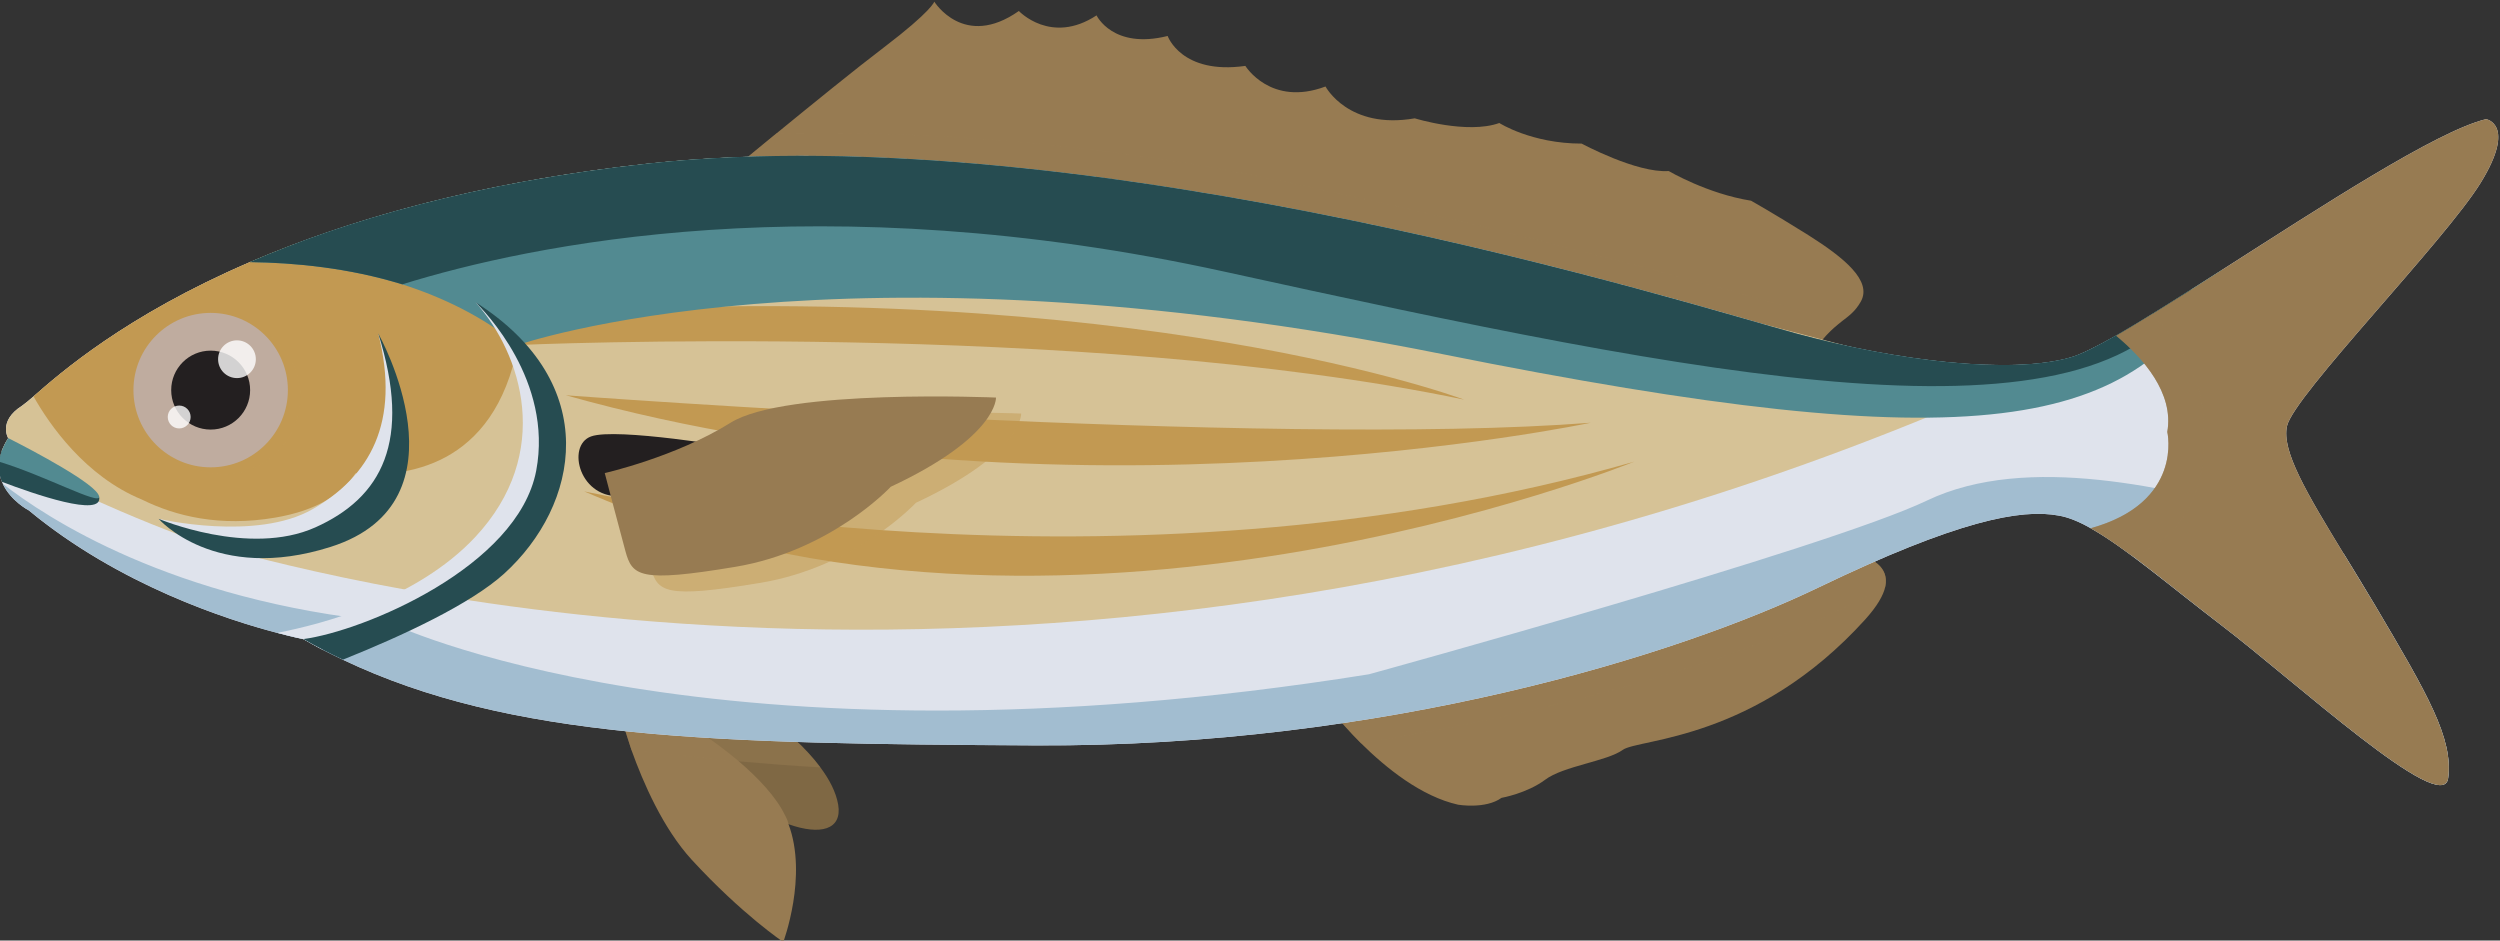 <?xml version="1.0" encoding="UTF-8" standalone="no"?>
<!-- Created with Inkscape (http://www.inkscape.org/) -->

<svg
   xmlns:dc="http://purl.org/dc/elements/1.1/"
   xmlns:cc="http://creativecommons.org/ns#"
   xmlns:rdf="http://www.w3.org/1999/02/22-rdf-syntax-ns#"
   xmlns:svg="http://www.w3.org/2000/svg"
   xmlns="http://www.w3.org/2000/svg"
   xmlns:sodipodi="http://sodipodi.sourceforge.net/DTD/sodipodi-0.dtd"
   xmlns:inkscape="http://www.inkscape.org/namespaces/inkscape"
   version="1.1"
   id="svg349"
   xml:space="preserve"
   width="214.693"
   height="80.773"
   viewBox="0 0 214.693 80.773"
   sodipodi:docname="fish.svg"
   inkscape:version="0.92.3 (2405546, 2018-03-11)"><rect x="0" y="0" width="214.693" height="80.773" fill="#333333" stroke="none"/><defs
     id="defs353"><clipPath
       clipPathUnits="userSpaceOnUse"
       id="clipPath367"><path
         d="M 0,500 H 500 V 0 H 0 Z"
         id="path365"
         inkscape:connector-curvature="0" /></clipPath><clipPath
       clipPathUnits="userSpaceOnUse"
       id="clipPath387"><path
         d="m 389.756,273.424 h 31.396 v -5.094 h -31.396 z"
         id="path385"
         inkscape:connector-curvature="0" /></clipPath><clipPath
       clipPathUnits="userSpaceOnUse"
       id="clipPath403"><path
         d="m 350.172,279.102 h 16.699 v -4.581 h -16.699 z"
         id="path401"
         inkscape:connector-curvature="0" /></clipPath><clipPath
       clipPathUnits="userSpaceOnUse"
       id="clipPath419"><path
         d="m 326.293,279.893 h 20.023 v -3.816 h -20.023 z"
         id="path417"
         inkscape:connector-curvature="0" /></clipPath><clipPath
       clipPathUnits="userSpaceOnUse"
       id="clipPath439"><path
         d="m 422.478,271.195 h 13.161 v -12.841 h -13.161 z"
         id="path437"
         inkscape:connector-curvature="0" /></clipPath><clipPath
       clipPathUnits="userSpaceOnUse"
       id="clipPath467"><path
         d="m 329.919,260.6 h 86.74 v -17.228 h -86.74 z"
         id="path465"
         inkscape:connector-curvature="0" /></clipPath><clipPath
       clipPathUnits="userSpaceOnUse"
       id="clipPath483"><path
         d="m 310.162,250.572 h 5.183 v -5.325 h -5.183 z"
         id="path481"
         inkscape:connector-curvature="0" /></clipPath><clipPath
       clipPathUnits="userSpaceOnUse"
       id="clipPath511"><path
         d="m 281.826,272.718 h 9.58 v -9.581 h -9.58 z"
         id="path509"
         inkscape:connector-curvature="0" /></clipPath><clipPath
       clipPathUnits="userSpaceOnUse"
       id="clipPath527"><path
         d="m 318.687,264.324 h 22.65 v -8.318 h -22.65 z"
         id="path525"
         inkscape:connector-curvature="0" /></clipPath><clipPath
       clipPathUnits="userSpaceOnUse"
       id="clipPath571"><path
         d="m 286.727,271.575 h 2.431 v -2.432 h -2.431 z"
         id="path569"
         inkscape:connector-curvature="0" /></clipPath><clipPath
       clipPathUnits="userSpaceOnUse"
       id="clipPath587"><path
         d="m 283.963,267.485 h 1.437 v -1.437 h -1.437 z"
         id="path585"
         inkscape:connector-curvature="0" /></clipPath><clipPath
       clipPathUnits="userSpaceOnUse"
       id="clipPath615"><path
         d="M 99.079,143.926 H 199.579 V 126.979 H 99.079 Z"
         id="path613"
         inkscape:connector-curvature="0" /></clipPath><clipPath
       clipPathUnits="userSpaceOnUse"
       id="clipPath643"><path
         d="m 95.135,111.024 h 9.71 v -6.315 h -9.71 z"
         id="path641"
         inkscape:connector-curvature="0" /></clipPath><clipPath
       clipPathUnits="userSpaceOnUse"
       id="clipPath659"><path
         d="m 132.508,110.578 h 7.96 v -4.949 h -7.96 z"
         id="path657"
         inkscape:connector-curvature="0" /></clipPath><clipPath
       clipPathUnits="userSpaceOnUse"
       id="clipPath675"><path
         d="m 140.326,123.777 h 61.8 v -16.945 h -61.8 z"
         id="path673"
         inkscape:connector-curvature="0" /></clipPath><clipPath
       clipPathUnits="userSpaceOnUse"
       id="clipPath703"><path
         d="M 65.333,133.689 H 79.04 V 119.981 H 65.333 Z"
         id="path701"
         inkscape:connector-curvature="0" /></clipPath><clipPath
       clipPathUnits="userSpaceOnUse"
       id="clipPath731"><path
         d="M 98.755,128.022 H 133.688 V 114.377 H 98.755 Z"
         id="path729"
         inkscape:connector-curvature="0" /></clipPath><clipPath
       clipPathUnits="userSpaceOnUse"
       id="clipPath759"><path
         d="m 71.486,131.589 h 3.538 v -3.538 h -3.538 z"
         id="path757"
         inkscape:connector-curvature="0" /></clipPath><clipPath
       clipPathUnits="userSpaceOnUse"
       id="clipPath787"><path
         d="m 67.212,126.061 h 2.211 v -2.211 h -2.211 z"
         id="path785"
         inkscape:connector-curvature="0" /></clipPath><clipPath
       clipPathUnits="userSpaceOnUse"
       id="clipPath807"><path
         d="m 210.227,134.495 h 3.74 v -12.841 h -3.74 z"
         id="path805"
         inkscape:connector-curvature="0" /></clipPath><clipPath
       clipPathUnits="userSpaceOnUse"
       id="clipPath827"><path
         d="m 104.269,416.542 h 72.333 V 402.25 h -72.333 z"
         id="path825"
         inkscape:connector-curvature="0" /></clipPath><clipPath
       clipPathUnits="userSpaceOnUse"
       id="clipPath851"><path
         d="m 102.42,381.467 h 10.33 v -4.829 h -10.33 z"
         id="path849"
         inkscape:connector-curvature="0" /></clipPath><clipPath
       clipPathUnits="userSpaceOnUse"
       id="clipPath867"><path
         d="m 134.258,387.799 h 41.937 V 376.78 h -41.937 z"
         id="path865"
         inkscape:connector-curvature="0" /></clipPath><clipPath
       clipPathUnits="userSpaceOnUse"
       id="clipPath895"><path
         d="m 73.087,402.905 h 7.517 v -7.517 h -7.517 z"
         id="path893"
         inkscape:connector-curvature="0" /></clipPath><clipPath
       clipPathUnits="userSpaceOnUse"
       id="clipPath931"><path
         d="M 103.801,396.233 H 126.38 V 384.117 H 103.801 Z"
         id="path929"
         inkscape:connector-curvature="0" /></clipPath><clipPath
       clipPathUnits="userSpaceOnUse"
       id="clipPath959"><path
         d="m 76.131,402.088 h 1.99 v -1.99 h -1.99 z"
         id="path957"
         inkscape:connector-curvature="0" /></clipPath><clipPath
       clipPathUnits="userSpaceOnUse"
       id="clipPath975"><path
         d="m 74.233,398.513 h 1.216 v -1.216 h -1.216 z"
         id="path973"
         inkscape:connector-curvature="0" /></clipPath><clipPath
       clipPathUnits="userSpaceOnUse"
       id="clipPath1011"><path
         d="m 197.685,403.7 h 6.115 v -17.634 h -6.115 z"
         id="path1009"
         inkscape:connector-curvature="0" /></clipPath><clipPath
       clipPathUnits="userSpaceOnUse"
       id="clipPath1031"><path
         d="M 326.181,416.988 H 399.62 V 401.927 H 326.181 Z"
         id="path1029"
         inkscape:connector-curvature="0" /></clipPath><clipPath
       clipPathUnits="userSpaceOnUse"
       id="clipPath1059"><path
         d="m 320.875,380.786 h 13.001 v -4.67 h -13.001 z"
         id="path1057"
         inkscape:connector-curvature="0" /></clipPath><clipPath
       clipPathUnits="userSpaceOnUse"
       id="clipPath1075"><path
         d="m 366.262,390.351 h 36.26 v -12.678 h -36.26 z"
         id="path1073"
         inkscape:connector-curvature="0" /></clipPath><clipPath
       clipPathUnits="userSpaceOnUse"
       id="clipPath1103"><path
         d="m 290.432,404.953 h 9.949 v -9.949 h -9.949 z"
         id="path1101"
         inkscape:connector-curvature="0" /></clipPath><clipPath
       clipPathUnits="userSpaceOnUse"
       id="clipPath1131"><path
         d="m 321.606,398.981 h 25.205 v -11.534 h -25.205 z"
         id="path1129"
         inkscape:connector-curvature="0" /></clipPath><clipPath
       clipPathUnits="userSpaceOnUse"
       id="clipPath1195"><path
         d="m 295.075,403.626 h 2.432 v -2.432 h -2.432 z"
         id="path1193"
         inkscape:connector-curvature="0" /></clipPath><clipPath
       clipPathUnits="userSpaceOnUse"
       id="clipPath1211"><path
         d="m 291.832,399.426 h 1.474 v -1.474 h -1.474 z"
         id="path1209"
         inkscape:connector-curvature="0" /></clipPath><clipPath
       clipPathUnits="userSpaceOnUse"
       id="clipPath1231"><path
         d="m 415.716,405.319 h 7.275 v -15.618 h -7.275 z"
         id="path1229"
         inkscape:connector-curvature="0" /></clipPath><clipPath
       clipPathUnits="userSpaceOnUse"
       id="clipPath1255"><path
         d="m 125.556,239.554 h 8.756 v -3.51 h -8.756 z"
         id="path1253"
         inkscape:connector-curvature="0" /></clipPath><clipPath
       clipPathUnits="userSpaceOnUse"
       id="clipPath1271"><path
         d="m 159.092,260.225 h 26.324 v -14.017 h -26.324 z"
         id="path1269"
         inkscape:connector-curvature="0" /></clipPath><clipPath
       clipPathUnits="userSpaceOnUse"
       id="clipPath1291"><path
         d="m 118.481,289.242 h 27.451 v -4.605 h -27.451 z"
         id="path1289"
         inkscape:connector-curvature="0" /></clipPath><clipPath
       clipPathUnits="userSpaceOnUse"
       id="clipPath1331"><path
         d="m 72.429,276.044 h 9.581 v -9.581 h -9.581 z"
         id="path1329"
         inkscape:connector-curvature="0" /></clipPath><clipPath
       clipPathUnits="userSpaceOnUse"
       id="clipPath1355"><path
         d="m 98.315,252.66 h 27.994 v -6.288 H 98.315 Z"
         id="path1353"
         inkscape:connector-curvature="0" /></clipPath><clipPath
       clipPathUnits="userSpaceOnUse"
       id="clipPath1403"><path
         d="m 77.035,274.791 h 2.432 v -2.432 h -2.432 z"
         id="path1401"
         inkscape:connector-curvature="0" /></clipPath><clipPath
       clipPathUnits="userSpaceOnUse"
       id="clipPath1419"><path
         d="m 73.387,271.033 h 1.769 v -1.769 h -1.769 z"
         id="path1417"
         inkscape:connector-curvature="0" /></clipPath><clipPath
       clipPathUnits="userSpaceOnUse"
       id="clipPath1439"><path
         d="m 189.55,276.312 h 7.983 v -18.448 h -7.983 z"
         id="path1437"
         inkscape:connector-curvature="0" /></clipPath><clipPath
       clipPathUnits="userSpaceOnUse"
       id="clipPath1459"><path
         d="M 319.424,150.459 H 402.06 V 129.286 H 319.424 Z"
         id="path1457"
         inkscape:connector-curvature="0" /></clipPath><clipPath
       clipPathUnits="userSpaceOnUse"
       id="clipPath1483"><path
         d="m 320.892,104.948 h 16.962 v -5.483 h -16.962 z"
         id="path1481"
         inkscape:connector-curvature="0" /></clipPath><clipPath
       clipPathUnits="userSpaceOnUse"
       id="clipPath1499"><path
         d="m 371.07,118.059 h 28.09 v -15.676 h -28.09 z"
         id="path1497"
         inkscape:connector-curvature="0" /></clipPath><clipPath
       clipPathUnits="userSpaceOnUse"
       id="clipPath1531"><path
         d="m 289.275,133.991 h 12.16 v -12.16 h -12.16 z"
         id="path1529"
         inkscape:connector-curvature="0" /></clipPath><clipPath
       clipPathUnits="userSpaceOnUse"
       id="clipPath1575"><path
         d="M 322.558,126.932 H 361.36 V 111.38 h -38.802 z"
         id="path1573"
         inkscape:connector-curvature="0" /></clipPath><clipPath
       clipPathUnits="userSpaceOnUse"
       id="clipPath1595"><path
         d="m 294.582,132.886 h 3.758 v -3.759 h -3.758 z"
         id="path1593"
         inkscape:connector-curvature="0" /></clipPath><clipPath
       clipPathUnits="userSpaceOnUse"
       id="clipPath1611"><path
         d="m 290.602,127.432 h 1.916 v -1.916 h -1.916 z"
         id="path1609"
         inkscape:connector-curvature="0" /></clipPath><clipPath
       clipPathUnits="userSpaceOnUse"
       id="clipPath1643"><path
         d="m 415.113,136.22 h 5.363 v -18.466 h -5.363 z"
         id="path1641"
         inkscape:connector-curvature="0" /></clipPath><clipPath
       clipPathUnits="userSpaceOnUse"
       id="clipPath1659"><path
         d="M 0,500 H 500 V 0 H 0 Z"
         id="path1657"
         inkscape:connector-curvature="0" /></clipPath></defs><sodipodi:namedview
     pagecolor="#ffffff"
     bordercolor="#666666"
     borderopacity="1"
     objecttolerance="10"
     gridtolerance="10"
     guidetolerance="10"
     inkscape:pageopacity="0"
     inkscape:pageshadow="2"
     inkscape:window-width="2400"
     inkscape:window-height="1284"
     id="namedview351"
     showgrid="false"
     fit-margin-top="0"
     fit-margin-left="0"
     fit-margin-right="0"
     fit-margin-bottom="0"
     inkscape:zoom="1.416"
     inkscape:cx="-68.909945"
     inkscape:cy="-155.93249"
     inkscape:window-x="1491"
     inkscape:window-y="209"
     inkscape:window-maximized="1"
     inkscape:current-layer="g357" /><g
     id="g357"
     inkscape:groupmode="layer"
     inkscape:label="278580-P66VDW-12"
     transform="matrix(1.333,0,0,-1.333,-374.606,567.263)"><g
       id="g383" /><g
       id="g399" /><g
       id="g415" /><g
       id="g435" /><g
       id="g463" /><g
       id="g479" /><g
       id="g507" /><g
       id="g523" /><g
       id="g567" /><g
       id="g583" /><g
       id="g611" /><g
       id="g639" /><g
       id="g655" /><g
       id="g671" /><g
       id="g699" /><g
       id="g727" /><g
       id="g755" /><g
       id="g783" /><g
       id="g803" /><g
       id="g823" /><g
       id="g847" /><g
       id="g863" /><g
       id="g891" /><g
       id="g927" /><g
       id="g955" /><g
       id="g971" /><g
       id="g1007" /><path
       inkscape:connector-curvature="0"
       id="path1023"
       style="fill:#977b52;fill-opacity:1;fill-rule:nonzero;stroke:none"
       d="m 400.911,406.132 c -0.371,-0.654 -0.76,-0.92 -1.291,-1.327 -0.548,-0.424 -1.203,-1.008 -2.105,-2.352 -1.769,-2.653 -23.135,5.589 -23.135,5.589 0,0 -15.636,4.581 -24.321,5.024 -8.702,0.442 -23.878,0.283 -23.878,0.283 l 1.911,1.185 c 0,0 1.273,1.043 2.953,2.423 2.229,1.822 5.165,4.209 6.916,5.536 3.096,2.353 3.255,2.954 3.255,2.954 0,0 1.91,-3.095 5.448,-0.601 0,0 2.069,-2.211 5.005,-0.283 0,0 1.044,-2.211 4.581,-1.327 0,0 0.884,-2.512 5.006,-1.928 0,0 1.627,-2.653 5.164,-1.327 0,0 1.469,-2.794 5.749,-2.051 0,0 3.378,-1.044 5.448,-0.301 0,0 2.069,-1.327 5.306,-1.327 0,0 3.537,-1.91 5.607,-1.768 0,0 2.494,-1.468 5.306,-1.911 0,0 1.327,-0.742 3.679,-2.211 2.353,-1.485 4.121,-2.953 3.396,-4.28" /><g
       id="g1027" /><g
       id="g1039"><g
         style="opacity:0.5"
         id="g1037"
         clip-path="url(#clipPath1031)"><g
           id="g1035"
           transform="translate(399.62,404.806)"><path
             inkscape:connector-curvature="0"
             id="path1033"
             style="fill:#977b52;fill-opacity:1;fill-rule:nonzero;stroke:none"
             d="m 0,0 c -0.548,-0.424 -1.203,-1.008 -2.105,-2.352 -1.769,-2.653 -23.135,5.589 -23.135,5.589 0,0 -15.636,4.581 -24.32,5.023 -8.703,0.442 -23.879,0.283 -23.879,0.283 l 1.911,1.185 c 0,0 1.273,1.044 2.953,2.423 6.262,0.142 18.095,-0.106 31.537,-2.865 C -21.243,6.049 -5.731,1.68 0,0" /></g></g></g><path
       inkscape:connector-curvature="0"
       id="path1043"
       style="fill:#7f6844;fill-opacity:1;fill-rule:nonzero;stroke:none"
       d="m 331.824,372.455 c -1.804,0.654 -4.103,2.14 -6.085,4.333 -0.636,0.673 -1.22,1.415 -1.768,2.229 l 0.725,0.283 3.697,1.486 c 0,0 3.572,-2.087 5.483,-4.67 0.583,-0.778 1.008,-1.592 1.149,-2.405 0.266,-1.627 -1.167,-1.981 -3.201,-1.256" /><path
       inkscape:connector-curvature="0"
       id="path1047"
       style="fill:#977b52;fill-opacity:1;fill-rule:nonzero;stroke:none"
       d="m 331.488,364.867 c 0,0 -2.653,1.769 -5.907,5.306 -1.84,2.016 -3.113,4.935 -3.874,7.057 -0.548,1.628 -0.832,2.813 -0.832,2.813 l 3.096,-0.301 c 0,0 0.283,-0.159 0.725,-0.442 0.885,-0.531 2.459,-1.557 3.927,-2.795 1.256,-1.079 2.423,-2.299 3.007,-3.537 0.088,-0.159 0.159,-0.336 0.194,-0.513 1.256,-3.343 -0.336,-7.588 -0.336,-7.588" /><path
       inkscape:connector-curvature="0"
       id="path1051"
       style="fill:#977b52;fill-opacity:1;fill-rule:nonzero;stroke:none"
       d="m 402.486,387.772 c -0.124,-0.584 -0.531,-1.273 -1.291,-2.122 -7.075,-7.818 -14.592,-7.677 -15.618,-8.402 -1.026,-0.743 -3.838,-1.044 -5.006,-1.928 -1.185,-0.884 -2.812,-1.167 -2.812,-1.167 -1.026,-0.743 -2.795,-0.442 -2.795,-0.442 -2.37,0.53 -4.634,2.352 -6.261,3.962 -1.504,1.503 -2.441,2.812 -2.441,2.812 l 18.43,8.702 c 0,0 18.767,3.396 17.794,-1.415" /><g
       id="g1055" /><g
       id="g1067"><g
         style="opacity:0.5"
         id="g1065"
         clip-path="url(#clipPath1059)"><g
           id="g1063"
           transform="translate(333.876,376.116)"><path
             inkscape:connector-curvature="0"
             id="path1061"
             style="fill:#977b52;fill-opacity:1;fill-rule:nonzero;stroke:none"
             d="m 0,0 c -1.875,0.106 -3.644,0.248 -5.253,0.389 -1.026,0.089 -1.999,0.177 -2.883,0.283 -1.61,0.159 -2.972,0.319 -4.033,0.442 -0.548,1.628 -0.832,2.813 -0.832,2.813 l 3.096,-0.301 c 0,0 0.283,-0.159 0.725,-0.442 L -5.483,4.67 C -5.483,4.67 -1.91,2.582 0,0" /></g></g></g><g
       id="g1071" /><g
       id="g1083"><g
         style="opacity:0.5"
         id="g1081"
         clip-path="url(#clipPath1075)"><g
           id="g1079"
           transform="translate(402.486,387.772)"><path
             inkscape:connector-curvature="0"
             id="path1077"
             style="fill:#977b52;fill-opacity:1;fill-rule:nonzero;stroke:none"
             d="m 0,0 c -7.535,-4.28 -20.571,-8.012 -33.783,-10.099 -1.504,1.503 -2.441,2.812 -2.441,2.812 l 18.43,8.702 C -17.794,1.415 0.973,4.811 0,0" /></g></g></g><path
       inkscape:connector-curvature="0"
       id="path1087"
       style="fill:#dfe3ec;fill-opacity:1;fill-rule:nonzero;stroke:none"
       d="m 428.362,398.102 c -0.354,-1.592 1.256,-4.298 3.661,-8.242 0,-0.018 0.018,-0.018 0.018,-0.018 0.601,-0.991 1.274,-2.07 1.963,-3.237 3.414,-5.766 5.077,-8.631 4.741,-11.178 -0.319,-2.547 -9.941,6.296 -14.592,9.834 -3.45,2.635 -6.227,5.023 -8.437,6.261 -0.743,0.425 -1.433,0.708 -2.052,0.814 -2.441,0.46 -6.527,-0.319 -15.495,-4.634 -8.949,-4.316 -27.963,-10.277 -50.409,-10.171 -20.765,0.106 -33.872,0.389 -44.643,5.519 -0.425,0.212 -0.867,0.424 -1.291,0.637 -0.425,0.212 -0.832,0.459 -1.256,0.689 0,0 -0.619,0.124 -1.681,0.407 -3.166,0.814 -10.205,3.078 -16.007,7.889 0,0 -1.15,0.584 -1.68,1.716 -0.018,0.035 -0.036,0.088 -0.053,0.123 -0.159,0.372 -0.23,0.796 -0.177,1.292 0.018,0.123 0.035,0.23 0.071,0.353 0.035,0.124 0.07,0.266 0.106,0.389 0.106,0.248 0.23,0.513 0.406,0.779 0,0 -0.672,1.096 0.885,2.087 0.159,0.106 0.407,0.318 0.743,0.601 1.698,1.486 5.925,5.2 13.938,8.649 0.866,0.372 1.786,0.743 2.759,1.115 5.819,2.211 13.319,4.192 22.905,5.235 26.249,2.83 61.022,-7.234 71.67,-10.294 0.973,-0.283 1.733,-0.513 2.282,-0.654 6.526,-1.769 13.814,-2.653 17.687,-1.539 0.637,0.177 1.645,0.69 2.919,1.397 h 0.017 c 1.858,1.079 4.263,2.6 6.846,4.263 6.349,4.05 13.778,8.914 16.979,9.693 0,0 1.982,-0.319 -0.336,-4.086 -2.317,-3.768 -12.045,-13.708 -12.487,-15.689" /><path
       inkscape:connector-curvature="0"
       id="path1091"
       style="fill:#d6c296;fill-opacity:1;fill-rule:nonzero;stroke:none"
       d="m 394.455,404.717 15.441,-4.039 c -59.843,-26.383 -108.92,-11.791 -114.084,-10.606 -3.414,0.778 -10.401,3.997 -14.769,6.084 0.035,0.124 0.07,0.266 0.106,0.389 0.106,0.248 0.23,0.513 0.406,0.779 0,0 -0.672,1.096 0.885,2.087 0.159,0.106 0.407,0.318 0.743,0.601 1.698,1.486 5.925,5.2 13.938,8.649 0.866,0.372 1.786,0.743 2.759,1.115 5.819,2.211 13.319,4.192 22.905,5.235 26.249,2.83 61.022,-7.234 71.67,-10.294" /><path
       inkscape:connector-curvature="0"
       id="path1095"
       style="fill:#c29952;fill-opacity:1;fill-rule:nonzero;stroke:none"
       d="m 312.173,405.095 c 0,0 -5.695,3.449 -12.293,4.687 -0.973,-0.371 -1.892,-0.743 -2.759,-1.114 -8.013,-3.449 -12.24,-7.164 -13.938,-8.65 1.025,-1.818 3.331,-5.148 6.972,-6.643 2.213,-1.096 5.061,-1.769 8.586,-1.171 2.759,0.467 4.322,1.55 5.183,2.851 3.082,-0.266 8.952,0.319 10.46,8.271 0,0 36.348,1.627 60.969,-3.52 -1.15,0.425 -23.701,8.455 -63.18,5.289" /><g
       id="g1099" /><g
       id="g1111"><g
         style="opacity:0.5"
         id="g1109"
         clip-path="url(#clipPath1103)"><g
           id="g1107"
           transform="translate(300.381,399.978)"><path
             inkscape:connector-curvature="0"
             id="path1105"
             style="fill:#c29952;fill-opacity:1;fill-rule:nonzero;stroke:none"
             d="m 0,0 c 0,-2.747 -2.227,-4.975 -4.975,-4.975 -2.747,0 -4.974,2.228 -4.974,4.975 0,2.747 2.227,4.975 4.974,4.975 C -2.227,4.975 0,2.747 0,0" /></g></g></g><path
       inkscape:connector-curvature="0"
       id="path1115"
       style="fill:#c29952;fill-opacity:1;fill-rule:nonzero;stroke:none"
       d="m 317.479,400.089 c 0,0 45.251,-3.39 66.033,-1.769 0,0 -34.048,-7.222 -66.033,1.769" /><path
       inkscape:connector-curvature="0"
       id="path1119"
       style="fill:#c29952;fill-opacity:1;fill-rule:nonzero;stroke:none"
       d="m 318.659,393.898 c 0,0 34.343,-7.665 67.655,1.916 0,0 -37.291,-15.182 -67.655,-1.916" /><path
       inkscape:connector-curvature="0"
       id="path1123"
       style="fill:#231f20;fill-opacity:1;fill-rule:nonzero;stroke:none"
       d="m 328.534,396.699 c 0,0 -7.812,1.326 -9.433,0.737 -1.622,-0.59 -0.737,-4.127 2.063,-3.832 2.801,0.294 7.37,3.095 7.37,3.095" /><g
       id="g1127" /><g
       id="g1139"><g
         style="opacity:0.5"
         id="g1137"
         clip-path="url(#clipPath1131)"><g
           id="g1135"
           transform="translate(321.606,394.046)"><path
             inkscape:connector-curvature="0"
             id="path1133"
             style="fill:#c29952;fill-opacity:1;fill-rule:nonzero;stroke:none"
             d="m 0,0 c 0,0 4.569,1.032 8.107,3.243 3.537,2.211 17.098,1.621 17.098,1.621 0,0 0.147,-2.506 -6.78,-5.748 0,0 -3.833,-4.127 -10.023,-5.159 C 2.211,-7.075 1.769,-6.633 1.327,-5.011 0.884,-3.39 0,0 0,0" /></g></g></g><path
       inkscape:connector-curvature="0"
       id="path1143"
       style="fill:#bfac9f;fill-opacity:1;fill-rule:nonzero;stroke:none"
       d="m 299.571,400.421 c 0,-2.747 -2.227,-4.975 -4.975,-4.975 -2.747,0 -4.974,2.228 -4.974,4.975 0,2.747 2.227,4.975 4.974,4.975 2.748,0 4.975,-2.228 4.975,-4.975" /><path
       inkscape:connector-curvature="0"
       id="path1147"
       style="fill:#231f20;fill-opacity:1;fill-rule:nonzero;stroke:none"
       d="m 297.139,400.421 c 0,-1.404 -1.138,-2.543 -2.543,-2.543 -1.404,0 -2.542,1.139 -2.542,2.543 0,1.404 1.138,2.543 2.542,2.543 1.405,0 2.543,-1.139 2.543,-2.543" /><path
       inkscape:connector-curvature="0"
       id="path1151"
       style="fill:#528a91;fill-opacity:1;fill-rule:nonzero;stroke:none"
       d="m 424.206,408.19 c -5.483,-10.489 -15.742,-12.381 -50.268,-5.448 -38.913,7.818 -59.554,0.584 -59.554,0.584 -2.264,1.839 -4.846,3.078 -7.446,3.909 -3.432,1.061 -6.934,1.397 -9.817,1.433 6.137,2.653 14.486,5.129 25.664,6.349 28.637,3.096 67.425,-9.18 73.952,-10.948 6.527,-1.769 13.814,-2.654 17.688,-1.539 1.326,0.371 4.28,2.158 7.8,4.404 0.637,0.407 1.309,0.832 1.981,1.256" /><path
       inkscape:connector-curvature="0"
       id="path1155"
       style="fill:#264c51;fill-opacity:1;fill-rule:nonzero;stroke:none"
       d="m 422.225,406.934 c -6.102,-10.895 -31.643,-5.607 -62.296,1.114 -26.053,5.714 -44.784,1.734 -52.991,-0.813 -3.432,1.061 -6.934,1.397 -9.817,1.433 6.138,2.653 14.486,5.129 25.665,6.349 28.636,3.096 67.425,-9.18 73.951,-10.948 6.527,-1.769 13.814,-2.653 17.688,-1.539 1.326,0.371 4.28,2.158 7.8,4.404" /><path
       inkscape:connector-curvature="0"
       id="path1159"
       style="fill:#264c51;fill-opacity:1;fill-rule:nonzero;stroke:none"
       d="m 281.149,394.512 c -0.159,0.371 -0.23,0.796 -0.177,1.291 0.036,0.23 0.088,0.478 0.177,0.743 l 3.555,-1.751 2.706,-1.238 c 0.301,-1.397 -4.262,0.194 -6.261,0.955" /><path
       inkscape:connector-curvature="0"
       id="path1163"
       style="fill:#528a91;fill-opacity:1;fill-rule:nonzero;stroke:none"
       d="m 287.411,393.562 c 0.089,-0.602 -3.467,1.344 -6.438,2.246 0.053,0.46 0.23,0.973 0.583,1.521 1.539,-0.778 5.749,-2.989 5.855,-3.767" /><path
       inkscape:connector-curvature="0"
       id="path1167"
       style="fill:#a2bdd0;fill-opacity:1;fill-rule:nonzero;stroke:none"
       d="m 438.745,375.427 c -0.318,-2.547 -9.941,6.297 -14.592,9.834 -3.449,2.636 -6.226,5.024 -8.437,6.262 -0.743,0.424 -1.433,0.707 -2.052,0.813 -2.441,0.46 -6.527,-0.318 -15.494,-4.634 -8.95,-4.316 -27.964,-10.276 -50.41,-10.17 -20.765,0.106 -33.871,0.389 -44.643,5.518 -0.867,0.407 -1.716,0.849 -2.547,1.327 0,0 -9.958,1.892 -17.688,8.295 0,0 -1.149,0.584 -1.68,1.716 2.83,-2.211 10.896,-7.517 24.78,-8.897 0,0 20.783,-10.17 63.233,-3.378 0,0 29.485,8.101 35.959,11.196 6.491,3.095 15.636,0.743 22.11,-0.884 1.414,-0.354 3.059,-1.309 4.74,-2.565 0,-0.018 0.017,-0.018 0.017,-0.018 0.602,-0.99 1.274,-2.069 1.964,-3.237 3.413,-5.766 5.076,-8.631 4.74,-11.178" /><path
       inkscape:connector-curvature="0"
       id="path1171"
       style="fill:#977b52;fill-opacity:1;fill-rule:nonzero;stroke:none"
       d="m 428.362,398.102 c -0.442,-1.999 2.211,-5.766 5.642,-11.497 3.414,-5.766 5.077,-8.631 4.741,-11.178 -0.319,-2.547 -9.941,6.296 -14.592,9.834 -2.141,1.645 -4.033,3.184 -5.696,4.439 h -0.018 c -0.99,0.726 -1.892,1.362 -2.723,1.822 6.013,1.663 4.934,6.208 4.934,6.208 0.443,2.494 -1.556,4.758 -3.29,6.191 0.708,0.407 1.486,0.885 2.318,1.398 1.379,0.848 2.918,1.821 4.528,2.865 6.349,4.05 13.778,8.914 16.979,9.693 0,0 1.982,-0.319 -0.336,-4.086 -2.317,-3.768 -12.045,-13.708 -12.487,-15.689" /><path
       inkscape:connector-curvature="0"
       id="path1175"
       style="fill:#dfe3ec;fill-opacity:1;fill-rule:nonzero;stroke:none"
       d="m 310.245,387.277 c -3.095,-1.857 -6.42,-3.007 -8.419,-3.591 -0.425,0.213 -0.832,0.46 -1.256,0.69 0,0 -0.619,0.124 -1.68,0.407 2.918,0.566 8.985,2.158 12.735,6.155 5.076,5.413 3.007,11.833 0.035,15.141 0,0 3.007,-2.158 4.333,-6.686 1.327,-4.528 -0.884,-9.18 -5.748,-12.116" /><path
       inkscape:connector-curvature="0"
       id="path1179"
       style="fill:#264c51;fill-opacity:1;fill-rule:nonzero;stroke:none"
       d="m 313.5,388.592 c -2.158,-1.946 -6.456,-3.962 -10.383,-5.536 -0.866,0.407 -1.716,0.849 -2.547,1.326 3.874,0.513 13.814,4.652 14.999,10.843 1.097,5.801 -3.36,10.312 -3.909,10.86 8.252,-5.259 6.686,-13.089 1.84,-17.493" /><path
       inkscape:connector-curvature="0"
       id="path1183"
       style="fill:#dfe3ec;fill-opacity:1;fill-rule:nonzero;stroke:none"
       d="m 291.243,392.13 c 0,0 6.283,-1.474 9.931,0.626 3.648,2.101 5.675,5.546 4.219,11.313 0,0 2.137,-5.011 1.308,-7.941 -0.829,-2.929 -2.985,-4.422 -2.985,-4.422 0,0 -2.708,-1.437 -4.587,-1.713 -1.88,-0.277 -5.435,0.516 -7.886,2.137" /><path
       inkscape:connector-curvature="0"
       id="path1187"
       style="fill:#264c51;fill-opacity:1;fill-rule:nonzero;stroke:none"
       d="m 291.243,392.13 c 0,0 5.822,-2.469 10.097,-0.553 4.274,1.916 6.246,5.546 4.053,12.492 0,0 6.098,-10.828 -3.058,-13.745 -7.462,-2.376 -11.092,1.806 -11.092,1.806" /><g
       id="g1191" /><g
       id="g1203"><g
         style="opacity:0.8"
         id="g1201"
         clip-path="url(#clipPath1195)"><g
           id="g1199"
           transform="translate(297.507,402.411)"><path
             inkscape:connector-curvature="0"
             id="path1197"
             style="fill:#ffffff;fill-opacity:1;fill-rule:nonzero;stroke:none"
             d="m 0,0 c 0,-0.672 -0.545,-1.216 -1.216,-1.216 -0.672,0 -1.216,0.544 -1.216,1.216 0,0.672 0.544,1.216 1.216,1.216 C -0.545,1.216 0,0.672 0,0" /></g></g></g><g
       id="g1207" /><g
       id="g1219"><g
         style="opacity:0.8"
         id="g1217"
         clip-path="url(#clipPath1211)"><g
           id="g1215"
           transform="translate(293.306,398.689)"><path
             inkscape:connector-curvature="0"
             id="path1213"
             style="fill:#ffffff;fill-opacity:1;fill-rule:nonzero;stroke:none"
             d="m 0,0 c 0,-0.407 -0.33,-0.737 -0.737,-0.737 -0.407,0 -0.737,0.33 -0.737,0.737 0,0.407 0.33,0.737 0.737,0.737 C -0.33,0.737 0,0.407 0,0" /></g></g></g><path
       inkscape:connector-curvature="0"
       id="path1223"
       style="fill:#977b52;fill-opacity:1;fill-rule:nonzero;stroke:none"
       d="m 319.985,395.077 c 0,0 4.569,1.032 8.107,3.243 3.537,2.211 17.098,1.621 17.098,1.621 0,0 0.147,-2.506 -6.781,-5.748 0,0 -3.832,-4.128 -10.022,-5.159 -6.191,-1.032 -6.633,-0.59 -7.075,1.031 -0.443,1.622 -1.327,5.012 -1.327,5.012" /><g
       id="g1227" /><g
       id="g1239"><g
         style="opacity:0.5"
         id="g1237"
         clip-path="url(#clipPath1231)"><g
           id="g1235"
           transform="translate(422.932,397.395)"><path
             inkscape:connector-curvature="0"
             id="path1233"
             style="fill:#977b52;fill-opacity:1;fill-rule:nonzero;stroke:none"
             d="m 0,0 c 0,0 0.778,-5.483 -4.475,-7.694 h -0.017 c -0.991,0.725 -1.893,1.362 -2.724,1.822 6.013,1.662 4.935,6.208 4.935,6.208 0.442,2.494 -1.557,4.758 -3.291,6.191 0.708,0.407 1.486,0.884 2.318,1.397 C -1.733,6.35 0.442,3.449 0,0" /></g></g></g><g
       id="g1251" /><g
       id="g1267" /><g
       id="g1287" /><g
       id="g1327" /><g
       id="g1351" /><g
       id="g1399" /><g
       id="g1415" /><g
       id="g1435" /><g
       id="g1455" /><g
       id="g1479" /><g
       id="g1495" /><g
       id="g1527" /><g
       id="g1571" /><g
       id="g1591" /><g
       id="g1607" /><g
       id="g1639" /></g></svg>